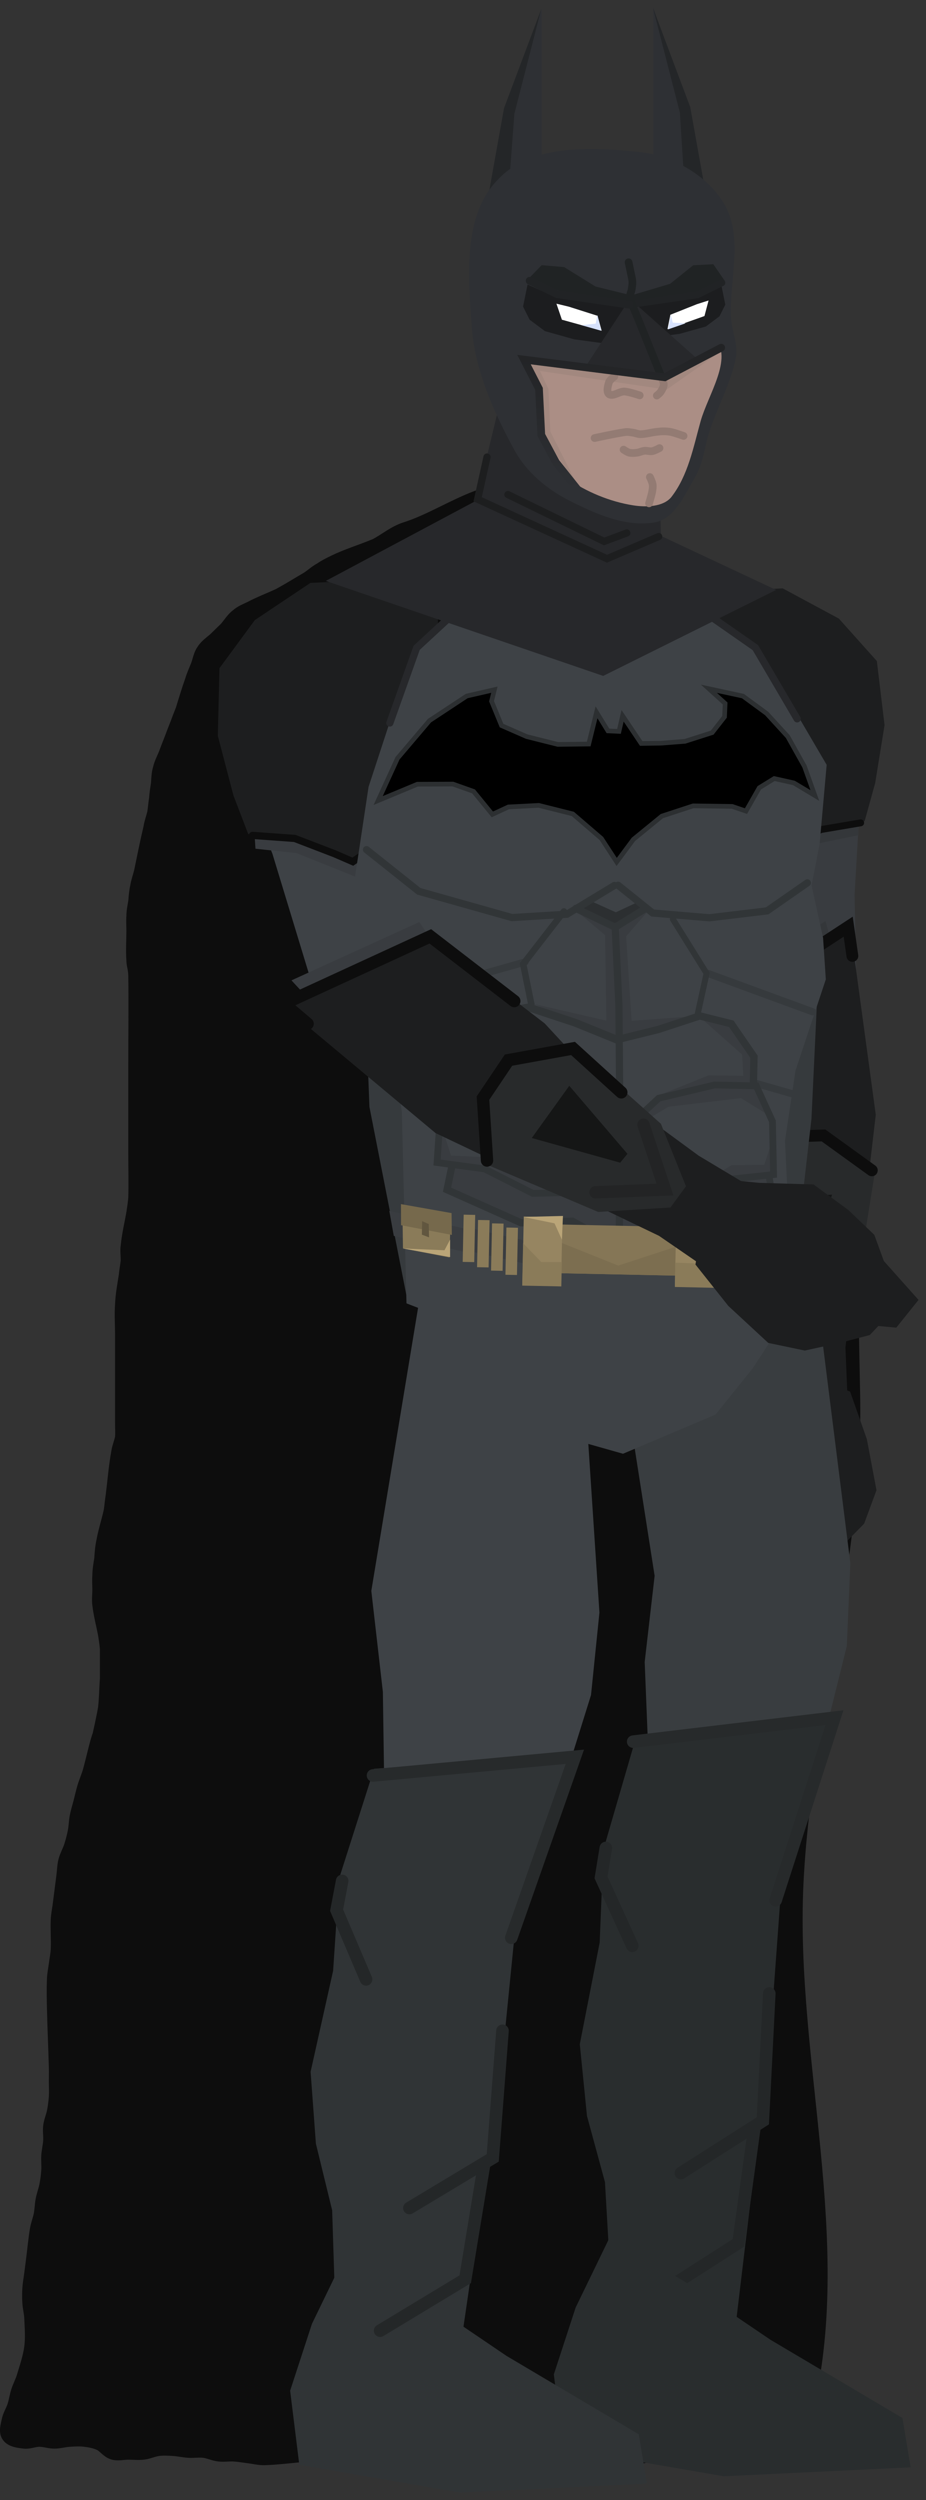 <svg xmlns="http://www.w3.org/2000/svg" xmlns:xlink="http://www.w3.org/1999/xlink" version="1.1" width="122.38" height="330.136" viewBox="0.809 -0.269 122.38 330.136">
  <rect x="0.809" y="-0.269" width="122.38" height="330.136" fill="#333333" stroke="none"/>
  <defs>
    <linearGradient id="grad_1" y2="1" x2="0">
      <stop offset="0" stop-color="#222325" stop-opacity="1"/>
      <stop offset="1" stop-color="#2E3034" stop-opacity="1"/>
    </linearGradient>
  </defs>
  <!-- Exported by Scratch - http://scratch.mit.edu/ -->
  <path id="ID0.7766774026677012" fill="#0D0D0D" stroke="#0D0D0D" stroke-width="1.973" stroke-linecap="round" d="M 113.5 183.942 C 112.782 151.374 113.511 117.541 102.5 86.41 C 98.336 74.639 83.041 69.216 71 65.006 C 65.504 63.087 59.934 67.903 54.5 69.627 C 52.957 70.113 51.812 71.131 50.5 71.816 C 48.643 72.592 46.689 73.18 45 74.005 C 44.402 74.299 43.8 74.589 43.25 74.978 C 42.6 75.319 42.1 75.805 41.5 76.194 C 40.25 76.924 39 77.702 37.75 78.383 C 36.5 78.967 35.2 79.453 34 80.086 C 33.4 80.378 32.75 80.621 32.25 81.059 C 31.65 81.496 31.25 82.177 30.75 82.761 C 30.25 83.248 29.75 83.734 29.25 84.221 C 28.75 84.658 28.1 85.096 27.75 85.68 C 27.35 86.215 27.25 86.945 27 87.626 C 26.75 88.258 26.45 88.891 26.25 89.572 C 25.8 90.836 25.4 92.15 25 93.463 C 24.75 94.095 24.5 94.728 24.25 95.409 C 24 96.041 23.75 96.674 23.5 97.355 C 23.25 97.987 23 98.619 22.75 99.3 C 22.5 99.933 22.15 100.565 22 101.246 C 21.8 101.879 21.8 102.511 21.75 103.192 C 21.65 103.824 21.55 104.457 21.5 105.138 C 21.4 105.77 21.35 106.403 21.25 107.084 C 21.1 107.716 20.85 108.348 20.75 109.029 C 20.3 110.927 19.9 112.921 19.5 114.867 C 19.35 115.499 19.1 116.132 19 116.812 C 18.85 117.445 18.8 118.077 18.75 118.758 C 18.65 119.391 18.5 120.023 18.5 120.704 C 18.45 121.336 18.5 121.969 18.5 122.65 C 18.5 123.915 18.4 125.228 18.5 126.541 C 18.5 127.174 18.7 127.466 18.75 128.487 C 18.8 132.427 18.75 136.416 18.75 140.405 C 18.75 144.248 18.75 148.188 18.75 152.08 C 18.75 153.977 18.8 155.971 18.75 157.917 C 18.7 158.55 18.6 159.182 18.5 159.863 C 18.25 161.322 17.9 162.733 17.75 164.241 C 17.65 164.873 17.75 165.506 17.75 166.187 C 17.7 166.819 17.55 167.452 17.5 168.133 C 17.3 169.397 17.05 170.711 17 172.024 C 16.9 173.289 17 174.602 17 175.916 C 17 179.759 17 183.699 17 187.59 C 17 188.515 17.05 188.855 17 189.536 C 16.9 190.169 16.6 190.801 16.5 191.482 C 16.15 193.379 16 195.374 15.75 197.319 C 15.65 197.952 15.6 198.584 15.5 199.265 C 15.2 200.627 14.75 201.989 14.5 203.4 C 14.35 204.081 14.3 204.859 14.25 205.589 C 14.15 206.27 14 207 14 207.778 C 13.95 208.41 14 209.043 14 209.724 C 14 210.356 13.9 210.988 14 211.669 C 14.15 212.934 14.5 214.248 14.75 215.561 C 14.85 216.194 14.95 216.826 15 217.507 C 15 218.139 15 218.772 15 219.453 C 15 220.085 15 220.717 15 221.398 C 14.9 222.663 14.9 223.977 14.75 225.29 C 14.55 226.506 14 228.938 14 228.938 C 13.75 229.425 13.128 232.194 12.75 233.56 C 12.545 234.302 12.223 235.011 12 235.749 C 11.806 236.39 11.667 237.047 11.5 237.694 C 11.333 238.342 11.127 238.983 11 239.64 C 10.876 240.282 10.874 240.944 10.75 241.586 C 10.623 242.243 10.455 242.894 10.25 243.532 C 10.038 244.192 9.673 244.806 9.5 245.477 C 9.337 246.111 9.333 246.775 9.25 247.423 C 9.167 248.071 9.083 248.721 9 249.369 C 8.917 250.017 8.833 250.667 8.75 251.315 C 8.667 251.963 8.528 252.608 8.5 253.261 C 8.445 254.556 8.555 255.857 8.5 257.152 C 8.472 257.805 8.333 258.45 8.25 259.098 C 8.167 259.746 8.028 260.391 8 261.044 C 7.945 262.339 7.972 263.639 8 264.935 C 8.056 267.528 8.183 270.127 8.25 272.719 C 8.267 273.366 8.25 274.016 8.25 274.664 C 8.25 275.312 8.292 275.963 8.25 276.61 C 8.208 277.262 8.124 277.914 8 278.556 C 7.873 279.213 7.585 279.839 7.5 280.502 C 7.417 281.145 7.542 281.8 7.5 282.447 C 7.458 283.099 7.292 283.741 7.25 284.393 C 7.208 285.04 7.292 285.692 7.25 286.339 C 7.208 286.991 7.124 287.643 7 288.285 C 6.873 288.942 6.627 289.574 6.5 290.231 C 6.376 290.873 6.374 291.534 6.25 292.176 C 6.123 292.833 5.863 293.464 5.75 294.122 C 5.529 295.41 5.417 296.718 5.25 298.014 C 5.167 298.662 5.083 299.312 5 299.959 C 4.917 300.608 4.792 301.253 4.75 301.905 C 4.708 302.552 4.708 303.204 4.75 303.851 C 4.792 304.503 4.972 305.144 5 305.797 C 5.055 307.092 5.165 308.402 5 309.688 C 4.83 311.014 4.384 312.298 4 313.58 C 3.801 314.245 3.462 314.865 3.25 315.526 C 3.045 316.163 2.955 316.834 2.75 317.472 C 2.538 318.132 2.131 318.737 2 319.417 C 1.877 320.055 1.608 320.839 2 321.363 C 2.418 321.923 3.294 322.007 4 322.093 C 4.666 322.174 5.329 321.85 6 321.85 C 6.671 321.85 7.329 322.093 8 322.093 C 8.671 322.093 9.33 321.89 10 321.85 C 10.665 321.809 11.339 321.769 12 321.85 C 12.681 321.932 13.378 322.054 14 322.336 C 14.649 322.631 15.071 323.332 15.75 323.552 C 16.382 323.757 17.084 323.552 17.75 323.552 C 18.416 323.552 19.089 323.633 19.75 323.552 C 20.431 323.469 21.069 323.148 21.75 323.066 C 22.411 322.985 23.085 323.025 23.75 323.066 C 24.42 323.107 25.08 323.268 25.75 323.309 C 26.415 323.35 27.089 323.228 27.75 323.309 C 28.431 323.392 29.069 323.713 29.75 323.795 C 30.411 323.876 31.085 323.755 31.75 323.795 C 32.42 323.836 33.084 323.958 33.75 324.039 C 34.416 324.119 35.079 324.302 35.75 324.282 C 37.754 324.221 39.749 323.917 41.75 323.795 C 42.415 323.755 43.085 323.755 43.75 323.795 C 44.42 323.836 45.079 324.011 45.75 324.039 C 47.081 324.092 48.419 323.985 49.75 324.039 C 50.421 324.066 51.08 324.241 51.75 324.282 C 52.415 324.323 53.085 324.323 53.75 324.282 C 54.42 324.241 55.08 324.079 55.75 324.039 C 56.415 323.998 57.085 324.079 57.75 324.039 C 58.42 323.998 59.081 323.85 59.75 323.795 C 61.08 323.687 62.415 323.552 63.75 323.552 C 64.421 323.552 65.09 323.675 65.75 323.795 C 66.425 323.919 67.069 324.199 67.75 324.282 C 68.411 324.363 69.084 324.282 69.75 324.282 C 71.748 324.282 73.753 324.221 75.75 324.282 C 76.421 324.302 77.08 324.484 77.75 324.525 C 78.415 324.566 79.085 324.566 79.75 324.525 C 80.42 324.484 81.084 324.363 81.75 324.282 C 82.416 324.201 83.08 324.079 83.75 324.039 C 84.415 323.998 85.095 324.158 85.75 324.039 C 86.449 323.911 86.154 323.719 87.75 323.309 C 94.133 321.671 105.572 324.796 107.15 318.493 C 112.777 296.007 104.925 271.88 106 248.639 C 106.992 227.242 113.955 205.714 113.5 183.942 Z "/>
  <path id="ID0.7729651997797191" fill="#3E4246" stroke="none" stroke-linecap="round" d="M 32.496 101.475 L 50.226 91.702 L 56.182 107.981 L 61.082 121.065 L 60.862 127.968 L 59.786 132.756 L 47.237 136.593 L 42.864 132.355 L 36.822 112.506 L 32.496 101.475 Z " stroke-width="0.816"/>
  <g id="ID0.19023223826661706">
    <path id="ID0.9716172609478235" fill="#393C40" stroke="none" stroke-linecap="round" d="M 39.982 112.384 L 34.571 111.807 L 34.136 105.025 L 54.361 108.098 L 52.536 111.961 L 47.982 115.588 L 39.982 112.384 Z " stroke-width="0.816"/>
    <g id="ID0.38066427363082767">
      <path id="ID0.4757494777441025" fill="#1D1E1F" stroke="none" stroke-linecap="round" d="M 34.489 81.614 L 41.834 76.705 L 58.497 75.919 L 59.358 102.67 L 51.295 110.87 L 47.398 113.404 L 43.57 112.248 L 39.876 110.41 L 33.614 109.872 L 31.655 104.757 L 29.597 96.896 L 29.812 87.968 L 34.489 81.614 Z " stroke-width="0.476"/>
      <path id="ID0.6007084371522069" fill="none" stroke="#0D0D0D" stroke-width="0.952" stroke-linecap="round" d="M 34.183 110.047 L 39.764 110.45 L 45.043 112.478 L 47.438 113.517 L 51.295 110.87 L 54.678 107.255 "/>
    </g>
  </g>
  <g id="ID0.17693647183477879">
    <path id="ID0.7729651997797191" fill="#393C40" stroke="none" stroke-linecap="round" d="M 114.402 106.64 L 95.431 103.032 L 94.854 119.558 L 94.288 132.872 L 96.533 139.066 L 98.927 143.089 L 111.442 142.849 L 114.152 137.711 L 113.749 117.924 L 114.402 106.64 Z " stroke-width="0.779"/>
    <path id="ID0.9716172609478235" fill="#34373A" stroke="none" stroke-linecap="round" d="M 109.183 111.06 L 114.268 110.02 L 114.064 103.541 L 95.139 108.301 L 97.224 111.802 L 101.879 114.832 L 109.183 111.06 Z " stroke-width="0.779"/>
    <g id="ID0.38066427363082767">
      <path id="ID0.4757494777441025" fill="#1D1E1F" stroke="none" stroke-linecap="round" d="M 111.674 81.418 L 104.252 77.426 L 88.36 78.197 L 89.978 103.676 L 98.38 110.728 L 102.311 112.78 L 105.841 111.333 L 109.181 109.251 L 115.078 108.171 L 116.473 103.136 L 117.711 95.484 L 116.694 87.026 L 111.674 81.418 Z " stroke-width="0.454"/>
      <path id="ID0.6007084371522069" fill="none" stroke="#0D0D0D" stroke-width="0.908" stroke-linecap="round" d="M 114.554 108.389 L 109.291 109.279 L 104.463 111.686 L 102.283 112.89 L 98.38 110.728 L 94.839 107.604 "/>
    </g>
  </g>
  <g id="ID0.7397577832452953">
    <path id="ID0.6726378230378032" fill="#34373A" stroke="none" stroke-linecap="round" d="M 109.909 121.353 L 95.118 131.097 L 96.053 133.216 L 110.444 123.344 L 109.909 121.353 Z " stroke-width="0.779"/>
    <path id="ID0.6507829907350242" fill="#1D1E1F" stroke="none" stroke-linecap="round" d="M 113.187 122.197 L 95.834 133.222 L 97.537 151.253 L 100.215 161.209 L 101.332 176.55 L 101.201 182.807 L 112.8 183.914 L 112.542 177.686 L 113.611 168.238 L 115.467 156.195 L 116.55 146.94 L 113.187 122.197 Z " stroke-width="0.779"/>
    <path id="ID0.6829322893172503" fill="#1D1E1F" stroke="none" stroke-linecap="round" d="M 113.16 183.498 L 102.903 179.364 L 100.178 184.833 L 96.704 190.748 L 97.1 196.185 L 98.008 200.609 L 100.162 203.38 L 101.987 209.69 L 106.44 209.17 L 107.463 207.143 L 109.003 206.836 L 111.926 204.085 L 115.015 200.932 L 116.646 196.519 L 115.374 189.779 L 113.16 183.498 Z " stroke-width="0.779"/>
    <path id="ID0.47767175547778606" fill="none" stroke="#0D0D0D" stroke-width="1.558" stroke-linecap="round" d="M 113.461 125.965 L 112.906 122.101 L 95.912 133.216 L 97.192 146.515 "/>
    <path id="ID0.5922487881034613" fill="#282A2B" stroke="none" stroke-linecap="round" d="M 116.424 154.592 L 109.315 149.722 L 103.495 150.224 L 98.005 156.324 L 100.402 170.478 L 105.391 177.338 L 108.693 177.098 L 114.009 169.683 L 116.424 154.592 Z " stroke-width="0.779"/>
    <path id="ID0.36820242274552584" fill="#151616" stroke="none" stroke-linecap="round" d="M 110.769 157.487 L 102.685 157.997 L 106.046 168.763 L 107.478 168.581 L 110.769 157.487 Z " stroke-width="0.779"/>
    <path id="ID0.13569410238415003" fill="none" stroke="#232425" stroke-width="1.558" stroke-linecap="round" d="M 112.148 167.993 L 107.209 175.224 L 101.728 168.596 "/>
    <path id="ID0.024502143263816833" fill="none" stroke="#0D0D0D" stroke-width="1.558" stroke-linecap="round" d="M 116.03 154.279 L 109.643 149.669 L 103.878 149.854 L 98.31 155.96 L 99.758 164.054 "/>
  </g>
  <path id="ID0.3809091211296618" fill="#393D40" stroke="none" stroke-linecap="round" d="M 83.129 181.012 L 108.353 167.662 L 113.19 206.153 L 112.725 217.089 L 108.234 235.151 L 99.729 238.155 L 86.844 240.006 L 86.011 219.203 L 87.325 207.821 L 83.129 181.012 Z " stroke-width="0.731"/>
  <g id="ID0.12414784263819456">
    <path id="ID0.05466862628236413" fill="#292D2E" stroke="none" stroke-linecap="round" d="M 84.776 229.46 L 111.371 226.681 L 105.734 245.321 L 103.956 250.294 L 102.631 268.388 L 97.787 308.851 L 82.049 310.094 L 80.76 287.882 L 78.383 279.145 L 77.435 269.673 L 80.061 256.26 L 80.563 243.949 L 84.776 229.46 Z " stroke-width="0.731"/>
    <path id="ID0.4490455654449761" fill="none" stroke="#272A2B" stroke-width="1.659" stroke-linecap="round" d="M 84.492 229.72 L 111.092 226.555 L 103.318 250.668 "/>
    <path id="ID0.10446935473009944" fill="none" stroke="#242728" stroke-width="1.659" stroke-linecap="round" d="M 102.478 262.976 L 101.628 279.793 L 90.791 286.695 "/>
    <path id="ID0.42170455446466804" fill="none" stroke="#242728" stroke-width="1.659" stroke-linecap="round" d="M 100.479 280.911 L 98.411 295.902 L 87.346 302.989 "/>
    <path id="ID0.047098892275244" fill="none" stroke="#242728" stroke-width="1.659" stroke-linecap="round" d="M 80.875 243.762 L 80.242 247.651 L 84.374 256.682 "/>
  </g>
  <path id="ID0.5368814701214433" fill="#292D2E" stroke="none" stroke-linecap="round" d="M 74.003 313.278 L 76.886 304.448 L 81.375 295.201 L 91.351 301.059 L 102.617 308.694 L 120.079 319.036 L 121.158 325.552 L 96.46 326.731 L 75.215 323.064 L 74.003 313.278 Z " stroke-width="0.77"/>
  <path id="ID0.3809091211296618" fill="#3E4246" stroke="none" stroke-linecap="round" d="M 58.126 159.944 L 77.478 173.967 L 80.029 212.677 L 78.918 223.566 L 73.366 241.33 L 64.698 243.825 L 51.726 244.911 L 51.409 223.141 L 49.882 209.812 L 58.126 159.944 Z " stroke-width="0.731"/>
  <path id="ID0.5368814701214433" fill="#303436" stroke="none" stroke-linecap="round" d="M 39.153 315.428 L 42.036 306.598 L 46.525 297.351 L 56.501 303.209 L 67.767 310.844 L 85.229 321.186 L 86.308 327.702 L 61.61 328.881 L 40.365 325.214 L 39.153 315.428 Z " stroke-width="0.77"/>
  <g id="ID0.9157347986474633">
    <path id="ID0.7477802094072104" fill="#363A3D" stroke="none" stroke-linecap="round" d="M 109.115 124.972 L 89.638 121.472 L 88.783 162.649 L 105.259 171.921 L 108.053 147.452 L 109.115 124.972 Z " stroke-width="0.476"/>
    <path id="ID0.7477802094072104" fill="#363A3D" stroke="none" stroke-linecap="round" d="M 48.783 123.736 L 72.287 121.366 L 71.432 162.544 L 54.586 171.124 L 49.633 145.899 L 48.783 123.736 Z " stroke-width="0.476"/>
    <path id="ID0.4270821204409003" fill="#3E4246" stroke="none" stroke-linecap="round" d="M 49.518 103.638 L 53.586 91.222 L 55.968 85.437 L 62.659 78.551 L 93.691 80.624 L 100.505 85.052 L 103.277 89.158 L 110.061 100.729 L 109.13 111.187 L 108.064 116.641 L 109.587 123.579 L 109.949 129.063 L 107.664 135.921 L 105.937 141.124 L 104.554 150.382 L 105.599 172.311 L 100.287 180.416 L 95.374 186.529 L 83.146 191.704 L 71.617 188.44 L 67.829 181.647 L 63.011 175.117 L 54.531 171.846 L 53.915 146.473 L 52.863 139.784 L 48.53 128.264 L 47.446 117.407 L 49.518 103.638 Z " stroke-width="0.476"/>
    <path id="ID0.052435632329434156" fill="#393C40" stroke="none" stroke-linecap="round" d="M 60.618 153.806 L 65.068 153.946 L 71.593 157.368 L 76.666 157.307 L 82.508 159.214 L 86.719 158.23 L 88.395 157.788 L 102.676 154.68 L 102.965 157.972 L 94.309 161.959 L 88.365 161.526 L 82.709 164.457 L 76.117 160.796 L 69.682 161.091 L 59.883 157.077 L 60.618 153.806 Z " stroke-width="0.476"/>
    <path id="ID0.4987568911164999" fill="none" stroke="#27282B" stroke-width="0.952" stroke-linecap="round" d="M 62.428 79.222 L 55.873 85.277 L 52.333 95.205 "/>
    <path id="ID0.2889464790932834" fill="none" stroke="#27282B" stroke-width="0.952" stroke-linecap="round" d="M 95.007 81.328 L 100.641 85.254 L 106.16 94.656 "/>
    <path id="ID0.8373676878400147" fill="#000000" stroke="#2C2F31" stroke-width="0.616" stroke-linecap="round" d="M 65.772 92.329 L 66.148 90.805 L 62.491 91.644 L 57.571 94.89 L 53.345 99.862 L 50.786 105.447 L 55.965 103.29 L 60.664 103.269 L 63.393 104.237 L 65.877 107.275 L 68 106.291 L 72.014 106.084 L 76.508 107.209 L 80.291 110.458 L 82.309 113.551 L 84.522 110.569 L 88.278 107.502 L 92.42 106.146 L 97.577 106.221 L 99.397 106.841 L 101.152 103.762 L 103.132 102.541 L 105.724 103.118 L 108.5 104.782 L 107.13 100.948 L 104.919 96.998 L 102.128 93.948 L 98.995 91.652 L 94.495 90.681 L 96.642 92.625 L 96.563 94.393 L 94.93 96.477 L 91.336 97.626 L 88.168 97.87 L 85.547 97.907 L 83.091 94.255 L 82.615 96.313 L 81.154 96.248 L 79.646 93.794 L 78.613 97.984 L 74.529 98.033 L 70.416 97.002 L 67.092 95.545 L 65.772 92.329 Z "/>
    <path id="ID0.5698574706912041" fill="none" stroke="#313537" stroke-width="0.952" stroke-linecap="round" d="M 60.55 153.638 L 59.888 156.839 L 69.679 161.21 L 76.47 160.994 L 82.473 164.333 "/>
    <path id="ID0.5698574706912041" fill="none" stroke="#313537" stroke-width="0.893" stroke-linecap="round" d="M 102.42 154.728 L 102.872 157.952 L 94.175 161.938 L 88.269 161.459 L 82.911 164.562 "/>
    <path id="ID0.8947288258932531" fill="#393C40" stroke="none" stroke-linecap="round" d="M 62.107 141.717 L 69.131 141.744 L 76.637 143.804 L 82.187 149.444 L 75.185 144.917 L 64.457 143.194 L 59.277 146.111 L 62.107 141.717 Z " stroke-width="0.476"/>
    <path id="ID0.8947288258932531" fill="#393C40" stroke="none" stroke-linecap="round" d="M 100.869 143.522 L 94.657 143.288 L 87.945 144.834 L 82.83 149.617 L 89.188 145.872 L 98.736 144.742 L 103.209 147.512 L 100.869 143.522 Z " stroke-width="0.421"/>
    <path id="ID0.9897695370018482" fill="#393C40" stroke="none" stroke-linecap="round" d="M 65.304 154.047 L 58.768 153.435 L 59.293 148.802 L 60.41 152.326 L 65.501 152.574 L 71.569 156.201 L 77.051 155.957 L 81.115 157.47 L 82.659 149.644 L 82.693 159.456 L 77.141 157.34 L 71.262 157.218 L 65.304 154.047 Z " stroke-width="0.476"/>
    <path id="ID0.9897695370018482" fill="#393C40" stroke="none" stroke-linecap="round" d="M 97.61 154.969 L 103.155 154.642 L 102.882 150.317 L 101.808 153.55 L 97.498 153.594 L 92.237 156.74 L 87.614 156.312 L 84.124 157.568 L 83.109 150.239 L 82.718 159.355 L 87.487 157.594 L 92.459 157.697 L 97.61 154.969 Z " stroke-width="0.423"/>
    <path id="ID0.3524594851769507" fill="#393C40" stroke="none" stroke-linecap="round" d="M 76.447 119.561 L 82.305 121.873 L 86.804 119.633 L 83.559 123.376 L 84.28 134.535 L 93.366 133.866 L 82.867 137.22 L 71.301 132.289 L 80.947 134.513 L 80.776 123.222 L 76.447 119.561 Z " stroke-width="0.476"/>
    <path id="ID0.9214867809787393" fill="#393C40" stroke="none" stroke-linecap="round" d="M 62.188 137.837 L 65.25 133.686 L 70.03 132.833 L 64.1 137.472 L 63.801 140.395 L 68.846 140.547 L 76.944 143.93 L 68.01 141.839 L 62.154 141.718 L 62.188 137.837 Z " stroke-width="0.476"/>
    <path id="ID0.9214867809787393" fill="#393C40" stroke="none" stroke-linecap="round" d="M 100.622 139.416 L 97.983 135.339 L 93.645 134.34 L 98.887 138.994 L 99.047 141.792 L 94.428 141.742 L 87.725 144.443 L 95.143 143.006 L 100.501 143.118 L 100.622 139.416 Z " stroke-width="0.445"/>
    <path id="ID0.8679121839813888" fill="#2C2F31" stroke="none" stroke-linecap="round" d="M 78.424 118.505 L 82.199 120.203 L 85.565 118.63 L 86.498 119.602 L 82.515 122.186 L 76.801 119.829 L 78.424 118.505 Z " stroke-width="0.476"/>
    <path id="ID0.24770551454275846" fill="none" stroke="#313537" stroke-width="0.952" stroke-linecap="round" d="M 82.496 116.63 L 87.063 120.296 L 94.551 120.928 L 102.19 120.015 L 107.505 116.316 "/>
    <path id="ID0.20603158557787538" fill="none" stroke="#313537" stroke-width="0.952" stroke-linecap="round" d="M 49.248 111.929 L 56.158 117.43 L 68.468 120.9 L 75.74 120.456 L 82.01 116.657 "/>
    <g id="ID0.5272086253389716">
      <path id="ID0.24770551454275846" fill="none" stroke="#363A3D" stroke-width="0.952" stroke-linecap="round" d="M 51.988 144.526 L 61.955 141.565 "/>
      <path id="ID0.24770551454275846" fill="none" stroke="#363A3D" stroke-width="0.952" stroke-linecap="round" d="M 49.654 132.554 L 70.205 126.766 "/>
    </g>
    <g id="ID0.5272086253389716">
      <path id="ID0.24770551454275846" fill="none" stroke="#363A3D" stroke-width="0.952" stroke-linecap="round" d="M 107.48 144.732 L 100.581 142.756 "/>
      <path id="ID0.24770551454275846" fill="none" stroke="#363A3D" stroke-width="0.952" stroke-linecap="round" d="M 108.203 133.342 L 94.43 128.294 "/>
    </g>
    <g id="ID0.7887678607366979">
      <path id="ID0.753661650698632" fill="none" stroke="#313537" stroke-width="0.952" stroke-linecap="round" d="M 76.921 119.69 L 82.108 122.179 L 86.209 119.644 "/>
      <g id="ID0.8167418288066983">
        <path id="ID0.9553722990676761" fill="none" stroke="#313537" stroke-width="1.041" stroke-linecap="round" d="M 82.406 137.048 L 76.839 134.789 L 70.706 132.757 L 65.916 133.61 L 62.32 137.821 L 62.248 141.273 "/>
        <path id="ID0.5982440118677914" fill="none" stroke="#313537" stroke-width="0.854" stroke-linecap="round" d="M 71.033 132.356 L 69.953 127.039 L 75.336 120.091 "/>
      </g>
      <g id="ID0.7324484633281827">
        <path id="ID0.04993448918685317" fill="none" stroke="#313537" stroke-width="0.952" stroke-linecap="round" d="M 82.11 122.059 L 82.607 132.547 L 82.742 148.981 L 82.641 165.29 "/>
        <g id="ID0.8167418288066983">
          <path id="ID0.9553722990676761" fill="none" stroke="#313537" stroke-width="0.97" stroke-linecap="round" d="M 82.75 136.928 L 87.813 135.675 L 93.281 133.884 L 97.457 134.923 L 100.453 139.272 L 100.381 142.723 "/>
          <path id="ID0.5982440118677914" fill="none" stroke="#313537" stroke-width="0.792" stroke-linecap="round" d="M 93.036 133.534 L 94.193 128.263 L 89.734 121.111 "/>
          <path id="ID0.3567589442245662" fill="none" stroke="#313537" stroke-width="0.897" stroke-linecap="round" d="M 82.626 149.626 L 87.859 144.758 L 95.225 143.006 L 100.752 143.121 L 102.896 147.809 L 103.043 154.837 L 97.481 155.435 L 91.764 158.412 L 86.849 158.072 L 82.603 159.818 L 76.814 157.197 L 71.22 157.319 L 64.857 154.091 L 58.57 153.246 L 59.051 146.232 L 61.702 141.643 L 67.982 141.774 L 76.275 143.851 L 81.991 148.946 Z "/>
        </g>
      </g>
    </g>
    <g id="ID0.9312638868577778">
      <path id="ID0.2888958193361759" fill="#393C40" stroke="none" stroke-linecap="round" d="M 63.009 161.933 L 73.181 164.229 L 72.525 167.132 L 62.354 164.836 L 63.009 161.933 Z " stroke-width="0.476"/>
      <path id="ID0.2888958193361759" fill="#393C40" stroke="none" stroke-linecap="round" d="M 52.258 159.629 L 63.681 162.329 L 63.026 165.232 L 52.854 162.936 L 52.258 159.629 Z " stroke-width="0.476"/>
      <g id="ID0.36424446757882833">
        <path id="ID0.7359844641759992" fill="#8A7B59" stroke="none" d="M 65.838 161.281 L 67.361 161.312 L 67.232 167.548 L 65.708 167.517 L 65.838 161.281 Z " stroke-width="0.476"/>
        <path id="ID0.7359844641759992" fill="#8A7B59" stroke="none" d="M 63.988 160.831 L 65.511 160.862 L 65.382 167.098 L 63.858 167.067 L 63.988 160.831 Z " stroke-width="0.476"/>
        <path id="ID0.7359844641759992" fill="#8A7B59" stroke="none" d="M 62.088 160.131 L 63.611 160.162 L 63.482 166.398 L 61.958 166.367 L 62.088 160.131 Z " stroke-width="0.476"/>
        <path id="ID0.7359844641759992" fill="#8A7B59" stroke="none" d="M 67.738 161.831 L 69.261 161.862 L 69.132 168.098 L 67.608 168.067 L 67.738 161.831 Z " stroke-width="0.476"/>
      </g>
      <g id="ID0.1049797898158431">
        <path id="ID0.08871637750416994" fill="#8A7B59" stroke="none" stroke-linecap="round" d="M 53.989 159.007 L 60.37 160.188 L 60.207 165.78 L 54.064 164.581 L 53.989 159.007 Z " stroke-width="0.476"/>
        <path id="ID0.13805592898279428" fill="#76694C" stroke="none" stroke-linecap="round" d="M 53.798 158.738 L 60.488 159.924 L 60.524 162.806 L 53.811 161.524 L 53.798 158.738 Z " stroke-width="0.476"/>
        <path id="ID0.3221200187690556" fill="#61563F" stroke="none" stroke-linecap="round" d="M 56.6 160.989 L 57.471 161.369 L 57.512 163.127 L 56.563 162.772 L 56.6 160.989 Z " stroke-width="0.517"/>
        <path id="ID0.1420820001512766" fill="#BAA578" stroke="none" stroke-linecap="round" d="M 59.552 164.832 L 60.296 163.418 L 60.295 165.728 L 54.056 164.599 L 59.552 164.832 Z " stroke-width="0.476"/>
      </g>
      <path id="ID0.2888958193361759" fill="#393C40" stroke="none" stroke-linecap="round" d="M 100.59 163.102 L 93.131 164.761 L 93.51 167.306 L 100.97 165.647 L 100.59 163.102 Z " stroke-width="0.381"/>
      <path id="ID0.2888958193361759" fill="#393C40" stroke="none" stroke-linecap="round" d="M 107.165 161.416 L 100.131 163.211 L 100.51 165.756 L 106.683 164.32 L 107.165 161.416 Z " stroke-width="0.381"/>
      <path id="ID0.7359844641759992" fill="#8A7B59" stroke="none" d="M 98.57 162.025 L 97.463 162.002 L 97.351 167.427 L 98.457 167.45 L 98.57 162.025 Z " stroke-width="0.382"/>
      <path id="ID0.7359844641759992" fill="#8A7B59" stroke="none" d="M 99.97 161.576 L 98.863 161.553 L 98.751 166.977 L 99.857 167 L 99.97 161.576 Z " stroke-width="0.382"/>
      <path id="ID0.7359844641759992" fill="#8A7B59" stroke="none" d="M 101.47 161.125 L 100.363 161.102 L 100.251 166.527 L 101.357 166.55 L 101.47 161.125 Z " stroke-width="0.382"/>
      <path id="ID0.7359844641759992" fill="#8A7B59" stroke="none" d="M 97.12 162.576 L 96.013 162.553 L 95.901 167.977 L 97.007 168 L 97.12 162.576 Z " stroke-width="0.382"/>
      <g id="ID0.1049797898158431">
        <path id="ID0.08871637750416994" fill="#8A7B59" stroke="none" stroke-linecap="round" d="M 107.408 160.385 L 102.445 161.251 L 102.374 166.421 L 107.154 165.53 L 107.408 160.385 Z " stroke-width="0.405"/>
        <path id="ID0.13805592898279428" fill="#76694C" stroke="none" stroke-linecap="round" d="M 107.652 160.189 L 102.451 161.049 L 102.322 163.709 L 107.544 162.761 L 107.652 160.189 Z " stroke-width="0.405"/>
        <path id="ID0.3221200187690556" fill="#61563F" stroke="none" stroke-linecap="round" d="M 105.53 162.143 L 104.845 162.463 L 104.751 164.085 L 105.496 163.79 L 105.53 162.143 Z " stroke-width="0.44"/>
        <path id="ID0.1420820001512766" fill="#BAA578" stroke="none" stroke-linecap="round" d="M 102.998 165.61 L 102.474 164.279 L 102.393 166.412 L 107.245 165.588 L 102.998 165.61 Z " stroke-width="0.405"/>
      </g>
      <g id="ID0.6836685389280319">
        <path id="ID0.09357938077300787" fill="#857656" stroke="none" d="M 73.725 161.409 L 91.695 161.782 L 91.562 168.209 L 73.591 167.835 L 73.725 161.409 Z " stroke-width="0.428"/>
        <path id="ID0.6492703901603818" fill="#7C6E50" stroke="none" stroke-linecap="round" d="M 74.368 163.593 L 82.516 166.858 L 91.411 163.947 L 91.322 168.208 L 74.28 167.854 L 74.368 163.593 Z " stroke-width="0.476"/>
        <g id="ID0.9254062357358634">
          <g id="ID0.49943465692922473">
            <path id="ID0.140373723115772" fill="#968561" stroke="none" d="M 90.191 160.552 L 95.308 160.658 L 95.12 169.703 L 90.003 169.596 L 90.191 160.552 Z " stroke-width="0.476"/>
            <path id="ID0.8286363878287375" fill="#BAA578" stroke="none" stroke-linecap="round" d="M 90.173 160.374 L 95.404 160.721 L 91.247 161.397 L 90.179 163.518 L 90.173 160.374 Z " stroke-width="0.476"/>
            <path id="ID0.7362233307212591" fill="#8A7B59" stroke="none" stroke-linecap="round" d="M 90.07 166.468 L 92.782 166.572 L 95.284 164.195 L 95.168 169.788 L 90.003 169.681 L 90.07 166.468 Z " stroke-width="0.476"/>
          </g>
          <g id="ID0.49943465692922473">
            <path id="ID0.140373723115772" fill="#968561" stroke="none" d="M 75.148 160.491 L 70.031 160.384 L 69.843 169.429 L 74.96 169.535 L 75.148 160.491 Z " stroke-width="0.476"/>
            <path id="ID0.8286363878287375" fill="#BAA578" stroke="none" stroke-linecap="round" d="M 75.209 160.301 L 69.968 160.431 L 74.094 161.278 L 75.073 163.442 L 75.209 160.301 Z " stroke-width="0.476"/>
            <path id="ID0.7362233307212591" fill="#8A7B59" stroke="none" stroke-linecap="round" d="M 75.059 166.394 L 72.344 166.385 L 69.943 163.907 L 69.827 169.5 L 74.992 169.607 L 75.059 166.394 Z " stroke-width="0.476"/>
          </g>
        </g>
      </g>
    </g>
  </g>
  <g id="ID0.8333355090580881">
    <path id="ID0.9286923445761204" fill="#27282B" stroke="none" stroke-linecap="round" d="M 68.863 44.66 L 87.671 46.136 L 88.147 70.491 L 103.383 77.633 L 80.528 88.989 L 43.866 76.443 L 63.745 65.848 L 68.863 44.66 Z " stroke-width="0.476"/>
    <path id="ID0.5448851804248989" fill="none" stroke="#1D1E1F" stroke-width="0.952" stroke-linecap="round" d="M 65.173 60.087 L 63.935 65.658 L 81.028 73.514 L 87.861 70.586 "/>
    <path id="ID0.262191956397146" fill="none" stroke="#1D1E1F" stroke-width="0.952" stroke-linecap="round" d="M 67.935 65.039 L 80.648 71.229 L 83.647 70.11 "/>
  </g>
  <g id="ID0.3450673264451325">
    <g id="ID0.9831569031812251">
      <path id="ID0.0877610077150166" fill="#2E3034" stroke="none" stroke-linecap="round" d="M 91.725 13.834 L 87.153 0.718 L 87.153 29.246 L 94.824 29.246 L 91.725 13.834 Z " stroke-width="0.587"/>
      <path id="ID0.796130308881402" fill="#242628" stroke="none" stroke-linecap="round" d="M 92.033 13.879 L 87.105 0.762 L 90.661 14.6 L 91.601 29.488 L 94.776 29.193 L 92.033 13.879 Z " stroke-width="0.587"/>
    </g>
    <g id="ID0.9831569031812251">
      <path id="ID0.0877610077150166" fill="#2E3034" stroke="none" stroke-linecap="round" d="M 67.825 13.984 L 72.397 0.868 L 72.397 29.396 L 64.726 29.396 L 67.825 13.984 Z " stroke-width="0.587"/>
      <path id="ID0.796130308881402" fill="#242628" stroke="none" stroke-linecap="round" d="M 67.417 14.029 L 72.345 0.912 L 68.789 14.75 L 67.696 29.31 L 64.674 29.343 L 67.417 14.029 Z " stroke-width="0.587"/>
    </g>
    <path id="ID0.8999492498114705" fill="#2E3034" stroke="none" stroke-linecap="round" d="M 85.373 19.812 C 89.778 20.291 94.509 23.002 96.642 26.885 C 99.075 31.318 97.127 36.916 97.427 41.912 C 97.6 43.615 98.392 45.368 98.061 46.992 C 97.388 50.296 95.714 53.325 94.632 56.518 C 93.924 58.611 93.769 60.965 92.6 62.869 C 91.284 65.121 89.942 68.255 87.342 68.711 C 83.488 69.386 79.412 67.545 75.962 65.79 C 73.128 64.347 70.475 62.136 68.9 59.363 C 66.081 54.218 63.52 48.558 63.134 42.674 C 62.707 36.151 61.937 28.085 66.69 23.369 C 70.942 18.827 78.826 19.103 85.373 19.812 Z " stroke-width="0.508"/>
    <path id="ID0.2441388238221407" fill="#AB8E85" stroke="none" d="M 83.044 44.675 C 87.124 44.842 92.563 41.677 95.288 44.423 C 97.743 47.014 94.375 51.876 93.404 55.349 C 92.438 58.804 91.749 62.543 89.511 65.396 C 88.444 66.664 86.219 66.736 84.488 66.463 C 81.376 65.97 78.314 64.686 75.72 62.895 C 73.035 61.043 69.487 59.014 68.916 55.789 C 68.192 51.703 68.857 46.308 72.055 43.733 C 74.989 41.483 79.374 44.524 83.044 44.675 Z " stroke-width="1.256"/>
    <path id="ID0.46721756737679243" fill="#A2887F" stroke="none" stroke-linecap="round" d="M 68.436 45.795 L 70.113 46.481 L 96.124 46.1 L 88.91 51.181 L 72.17 48.717 L 73.288 51.104 L 73.542 56.718 L 77.175 63.907 L 72.602 57.226 L 68.436 45.795 Z " stroke-width="0.508"/>
    <path id="ID0.8256730306893587" fill="none" stroke="#937B73" stroke-width="1.016" stroke-linecap="round" d="M 79.389 57.578 C 79.389 57.578 82.088 56.981 83.453 56.79 C 83.794 56.742 84.133 56.82 84.469 56.867 C 84.811 56.914 85.14 57.081 85.485 57.07 C 86.169 57.047 86.838 56.85 87.517 56.765 C 87.854 56.723 88.194 56.685 88.533 56.689 C 88.873 56.693 89.218 56.713 89.549 56.79 C 90.094 56.917 91.15 57.298 91.15 57.298 "/>
    <path id="ID0.7592270169407129" fill="none" stroke="#937B73" stroke-width="1.016" stroke-linecap="round" d="M 87.969 58.902 C 87.969 58.902 87.347 59.247 87.004 59.308 C 86.671 59.368 86.325 59.224 85.988 59.258 C 85.649 59.292 85.335 59.469 84.997 59.511 C 84.662 59.554 84.311 59.587 83.981 59.511 C 83.701 59.447 83.219 59.105 83.219 59.105 "/>
    <path id="ID0.5332203092984855" fill="none" stroke="#937B73" stroke-width="1.016" stroke-linecap="round" d="M 82.001 49.453 C 82.001 49.453 81.395 49.885 81.29 50.215 C 81.153 50.658 80.898 51.503 81.341 51.816 C 81.921 52.106 82.68 51.379 83.373 51.434 C 84.043 51.491 85.354 51.943 85.354 51.943 "/>
    <path id="ID0.2278452254831791" fill="none" stroke="#937B73" stroke-width="1.016" stroke-linecap="round" d="M 86.345 45.795 C 86.345 45.795 87.279 47.658 87.742 48.59 C 87.897 48.901 88.067 49.207 88.199 49.529 C 88.331 49.852 88.543 50.173 88.529 50.52 C 88.516 50.869 88.309 51.191 88.123 51.485 C 87.998 51.682 87.615 51.968 87.615 51.968 "/>
    <path id="ID0.6473136460408568" fill="none" stroke="#937B73" stroke-width="1.016" stroke-linecap="round" d="M 86.695 62.725 C 86.695 62.725 87.011 63.359 87.062 63.704 C 87.111 64.04 87.051 64.387 86.988 64.72 C 86.892 65.222 86.587 66.201 86.587 66.201 "/>
    <path id="ID0.11669129692018032" fill="#2E3034" stroke="none" stroke-linecap="round" d="M 70.367 40.461 L 93.61 42.239 L 97.547 44.906 L 88.148 49.606 L 67.446 47.065 L 70.367 40.461 Z " stroke-width="0.508"/>
    <path id="ID0.14635155349969864" fill="#2E3034" stroke="none" stroke-linecap="round" d="M 67.7 45.719 L 69.554 46.1 L 72.196 51.307 L 72.501 57.074 L 74.33 60.884 L 77.225 64.415 L 68.995 59.208 L 67.7 45.719 Z " stroke-width="0.508"/>
    <path id="ID0.28340246016159654" fill="#1C1D1F" stroke="none" stroke-linecap="round" d="M 70.531 37.301 L 73.96 38.84 L 83.628 39.731 L 83.628 45.483 L 76.688 44.538 L 72.826 43.458 L 70.801 41.946 L 69.937 40.217 L 70.531 37.301 Z " stroke-width="0.54"/>
    <path id="ID0.6101007834076881" fill="#FFFFFF" stroke="none" stroke-linecap="round" d="M 74.347 39.833 L 76 40.233 L 79.78 41.434 L 80.325 43.403 L 75.07 41.95 L 74.347 39.833 Z " stroke-width="0.406"/>
    <path id="ID0.28340246016159654" fill="#1C1D1F" stroke="none" stroke-linecap="round" d="M 96.136 37.359 L 93.077 38.731 L 84.456 39.526 L 84.456 44.655 L 90.645 43.812 L 94.089 42.849 L 95.895 41.501 L 96.665 39.959 L 96.136 37.359 Z " stroke-width="0.482"/>
    <path id="ID0.6101007834076881" fill="#FFFFFF" stroke="none" stroke-linecap="round" d="M 94.453 39.409 L 92.911 39.9 L 89.405 41.296 L 89.022 43.201 L 93.91 41.466 L 94.453 39.409 Z " stroke-width="0.386"/>
    <g id="ID0.07940126257017255">
      <path id="ID0.46257128613069654" fill="#27282B" stroke="none" stroke-linecap="round" d="M 83.805 39.574 L 88.148 49.532 L 78.115 48.262 L 83.805 39.574 Z " stroke-width="0.508"/>
      <path id="ID0.9845890481956303" fill="#27282B" stroke="none" stroke-linecap="round" d="M 84.617 39.699 L 92.898 47.065 L 88.224 49.606 L 84.617 39.699 Z " stroke-width="0.508"/>
    </g>
    <path id="ID0.20071752788498998" fill="#202324" stroke="none" d="M 75.369 35.002 L 79.509 37.567 L 84.259 38.736 L 84.335 40.133 L 76.562 38.863 L 70.669 36.526 L 72.397 34.748 L 75.369 35.002 Z " stroke-width="0.508"/>
    <path id="ID0.20071752788498998" fill="#202324" stroke="none" d="M 92.424 34.761 L 89.371 37.208 L 84.128 38.77 L 84.058 40.052 L 91.189 38.886 L 96.619 36.859 L 95.081 34.622 L 92.424 34.761 Z " stroke-width="0.466"/>
    <path id="ID0.521138689480722" fill="none" stroke="#212325" stroke-width="0.906" stroke-linecap="round" d="M 96.214 37.074 L 92.975 38.66 L 84.435 39.906 "/>
    <path id="ID0.17828734638169408" fill="none" stroke="#202324" stroke-width="1.016" stroke-linecap="round" d="M 88.047 49.047 L 85.125 41.807 C 84.124 39.388 84.273 39.956 84.084 38.988 C 84.018 38.649 84.236 38.313 84.287 37.971 C 84.337 37.635 84.401 37.295 84.389 36.956 C 84.376 36.612 84.277 36.276 84.211 35.939 C 84.108 35.414 83.881 34.364 83.881 34.364 "/>
    <path id="ID0.521138689480722" fill="none" stroke="#212325" stroke-width="1.016" stroke-linecap="round" d="M 70.807 36.806 L 74.439 38.584 L 84.016 39.981 "/>
    <path id="ID0.8012696979567409" fill="none" stroke="url(#grad_1)" stroke-width="1.016" stroke-linecap="round" d="M 96.124 45.643 L 88.656 49.555 L 70.062 47.218 L 72.043 51.079 L 72.348 57.175 L 74.279 60.782 L 77.175 64.415 "/>
    <path id="ID0.043594349175691605" fill="#D7E2FD" stroke="none" stroke-linecap="round" d="M 79.529 42.468 L 79.757 41.35 L 80.266 43.407 L 77.675 42.671 L 79.529 42.468 Z " stroke-width="0.508"/>
    <path id="ID0.043594349175691605" fill="#D7E2FD" stroke="none" stroke-linecap="round" d="M 89.722 42.335 L 89.457 41.332 L 89.102 43.226 L 91.416 42.424 L 89.722 42.335 Z " stroke-width="0.462"/>
  </g>
  <g id="ID0.7049301471561193">
    <path id="ID0.05466862628236413" fill="#303436" stroke="none" stroke-linecap="round" d="M 50.247 233.308 L 76.905 231.225 L 70.783 249.711 L 68.877 254.636 L 67.079 272.689 L 61.179 313.012 L 45.414 313.844 L 44.707 291.606 L 42.558 282.809 L 41.858 273.315 L 44.834 259.976 L 45.657 247.682 L 50.247 233.308 Z " stroke-width="0.731"/>
    <path id="ID0.4490455654449761" fill="none" stroke="#272A2B" stroke-width="1.659" stroke-linecap="round" d="M 50.108 234.187 L 76.781 231.718 L 68.38 255.619 "/>
    <path id="ID0.10446935473009944" fill="none" stroke="#242728" stroke-width="1.659" stroke-linecap="round" d="M 67.219 267.901 L 65.93 284.69 L 54.916 291.307 "/>
    <path id="ID0.42170455446466804" fill="none" stroke="#242728" stroke-width="1.659" stroke-linecap="round" d="M 64.752 285.778 L 62.293 300.71 L 51.047 307.505 "/>
    <path id="ID0.047098892275244" fill="none" stroke="#242728" stroke-width="1.659" stroke-linecap="round" d="M 46.03 248.109 L 45.295 251.98 L 49.19 261.115 "/>
  </g>
  <g id="ID0.7397577832452953">
    <path id="ID0.6726378230378032" fill="#393C40" stroke="none" stroke-linecap="round" d="M 39.329 129.192 L 56.224 121.488 L 57.584 123.499 L 40.799 130.777 L 39.329 129.192 Z " stroke-width="0.816"/>
    <path id="ID0.6507829907350242" fill="#1D1E1F" stroke="none" stroke-linecap="round" d="M 38.27 132.579 L 57.728 123.313 L 72.791 134.873 L 80.14 142.799 L 93.14 152.339 L 98.768 155.71 L 93.289 166.626 L 87.902 162.926 L 78.916 158.611 L 67.188 153.548 L 58.367 149.353 L 38.27 132.579 Z " stroke-width="0.816"/>
    <path id="ID0.6829322893172503" fill="#1D1E1F" stroke="none" stroke-linecap="round" d="M 92.718 166.714 L 94.763 155.302 L 101.138 155.93 L 108.326 156.141 L 112.933 159.522 L 116.356 162.794 L 117.617 166.251 L 122.202 171.388 L 119.26 175.052 L 116.889 174.832 L 115.759 176.027 L 111.687 177.09 L 107.166 178.076 L 102.338 177.065 L 97.062 172.18 L 92.718 166.714 Z " stroke-width="0.816"/>
    <path id="ID0.47767175547778606" fill="none" stroke="#0D0D0D" stroke-width="1.633" stroke-linecap="round" d="M 41.462 134.922 L 38.34 132.276 L 57.68 123.379 L 68.776 131.927 "/>
    <path id="ID0.5922487881034613" fill="#282A2B" stroke="none" stroke-linecap="round" d="M 65.122 153.51 L 64.758 144.483 L 68.447 139.595 L 76.924 138.119 L 88.157 148.135 L 91.468 156.388 L 89.415 159.185 L 79.868 159.774 L 65.122 153.51 Z " stroke-width="0.816"/>
    <path id="ID0.36820242274552584" fill="#151616" stroke="none" stroke-linecap="round" d="M 71.088 150.008 L 76.045 143.114 L 83.732 152.097 L 82.773 153.267 L 71.088 150.008 Z " stroke-width="0.816"/>
    <path id="ID0.13569410238415003" fill="none" stroke="#232425" stroke-width="1.633" stroke-linecap="round" d="M 79.514 157.176 L 88.688 156.819 L 85.855 148.259 "/>
    <path id="ID0.024502143263816833" fill="none" stroke="#0D0D0D" stroke-width="1.633" stroke-linecap="round" d="M 65.173 152.981 L 64.639 144.74 L 68.016 139.724 L 76.54 138.182 L 82.92 143.978 "/>
  </g>
</svg>
